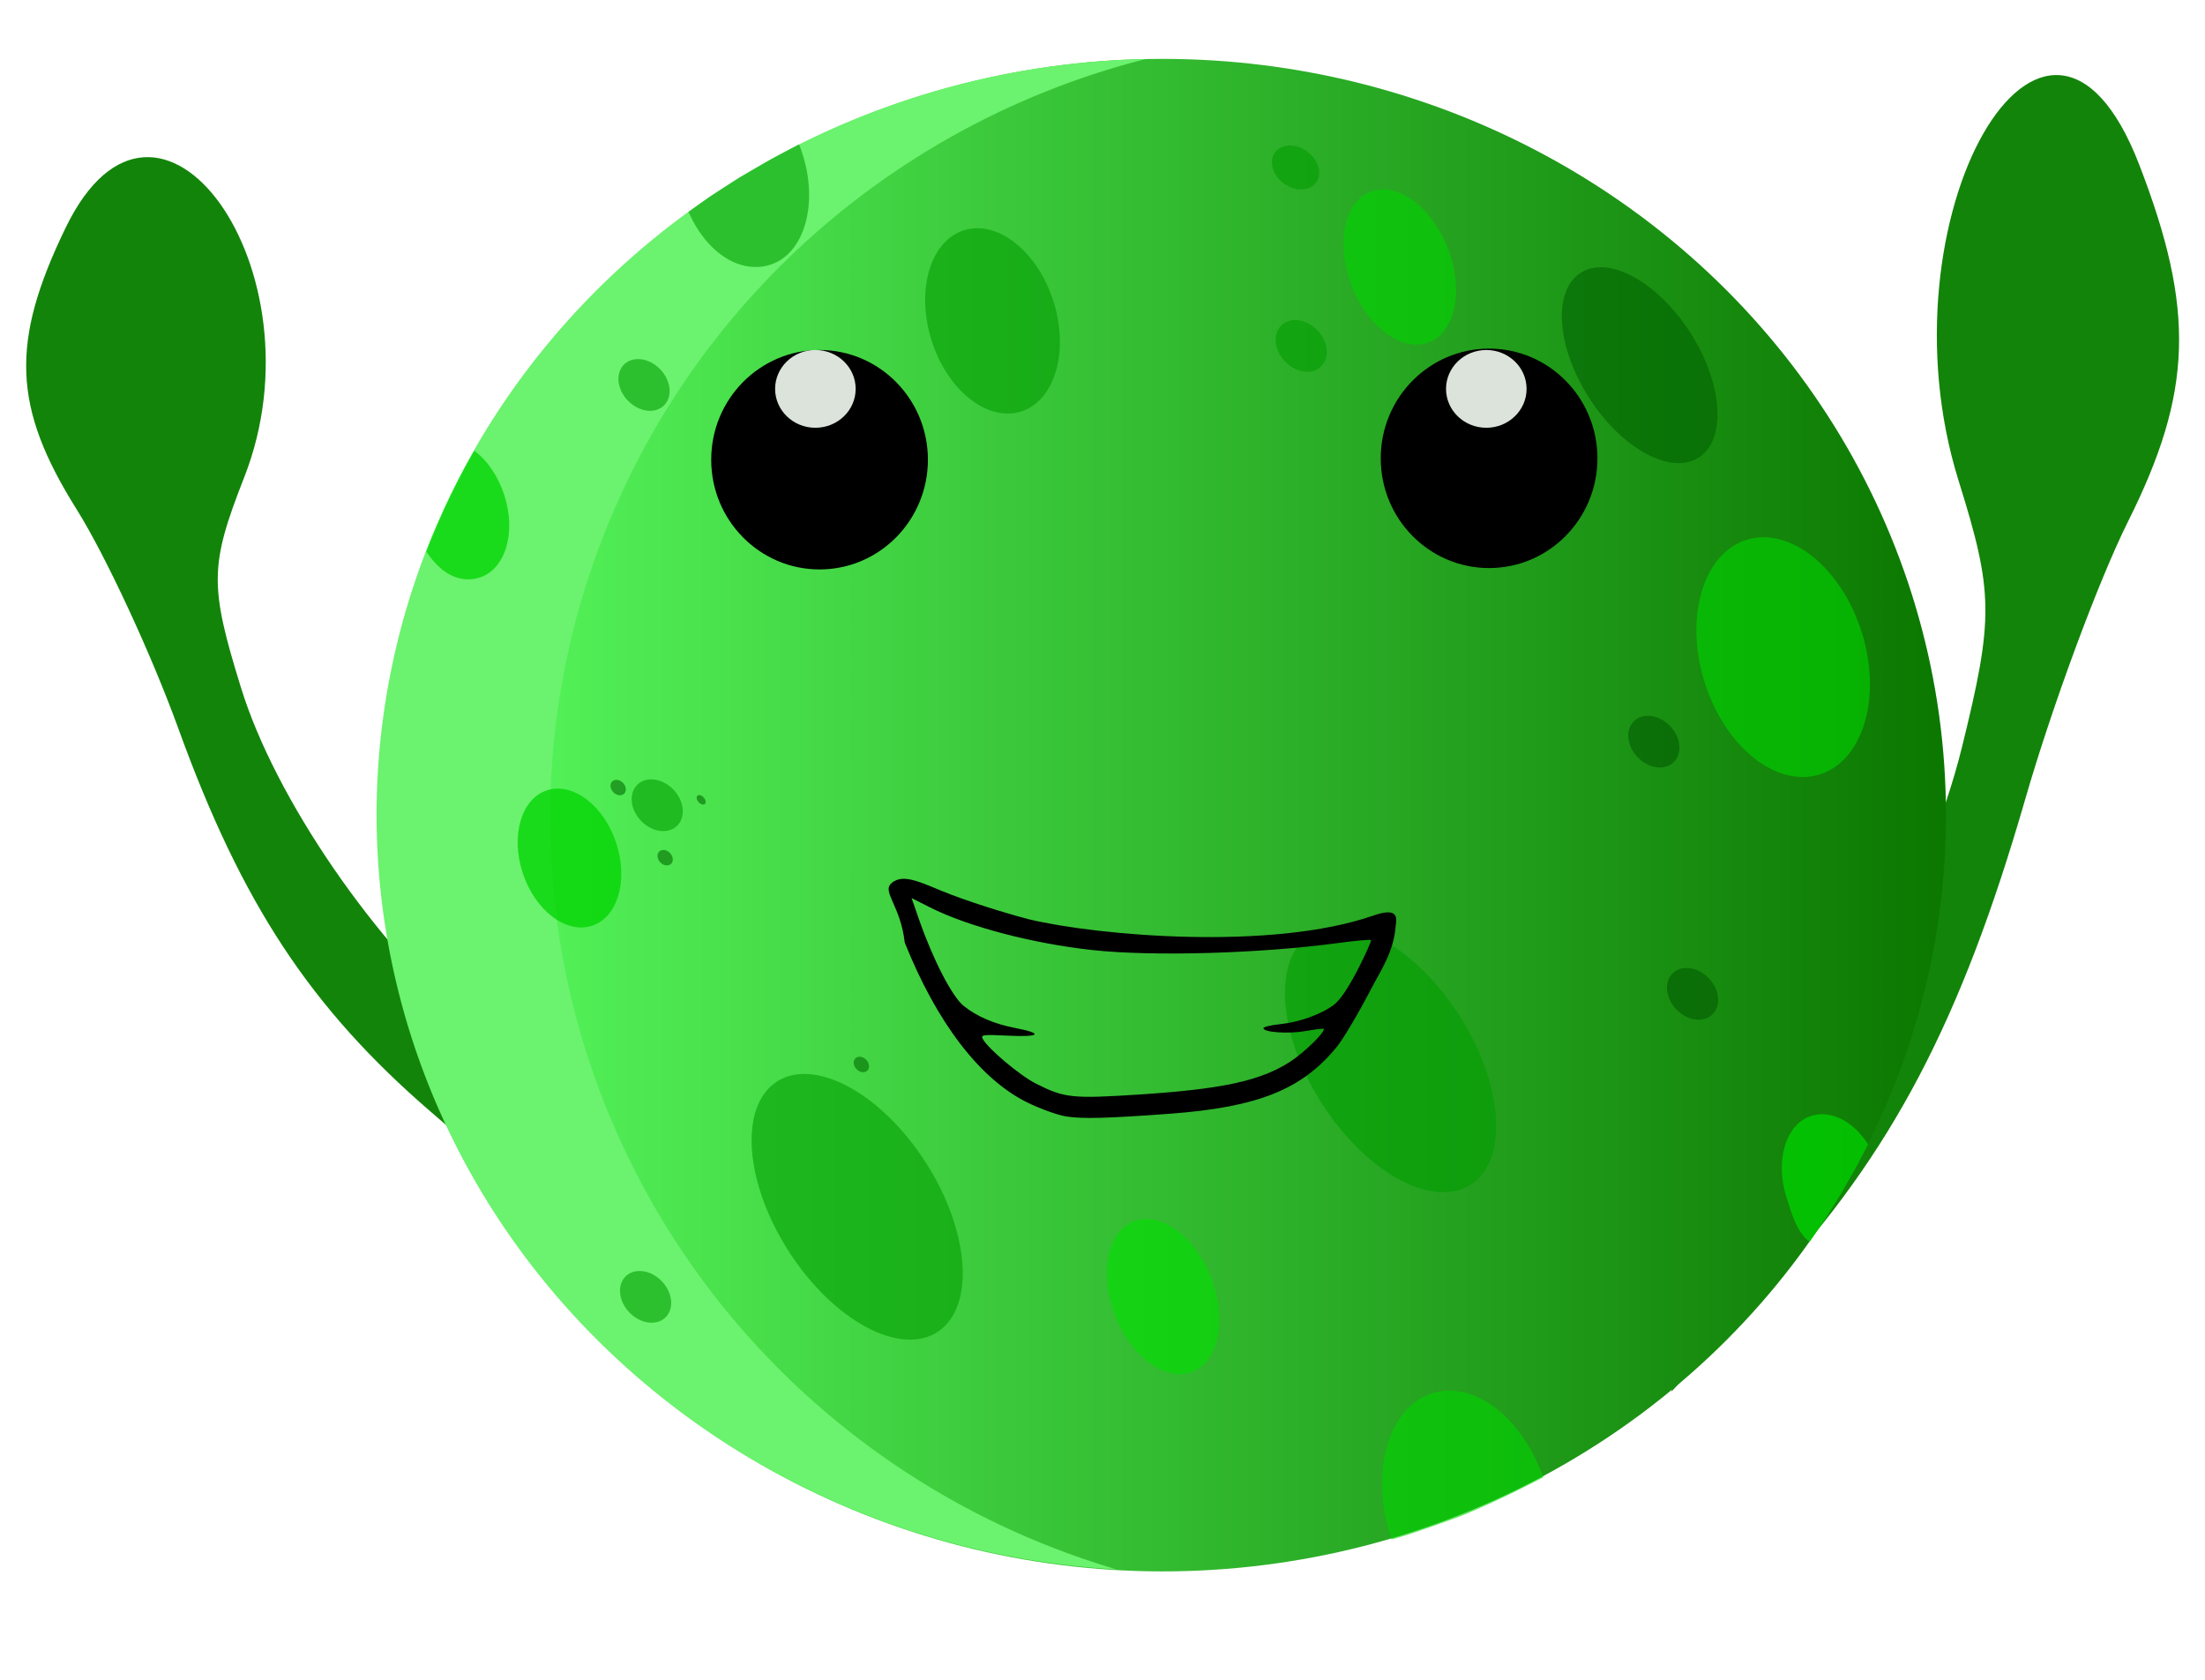 <?xml version="1.0" encoding="UTF-8" standalone="no"?>
<!-- Created with Inkscape (http://www.inkscape.org/) -->

<svg
   width="210mm"
   height="160mm"
   viewBox="0 0 210 160"
   version="1.1"
   id="svg5"
   inkscape:version="1.2.2 (732a01da63, 2022-12-09)"
   sodipodi:docname="plenetk_zelena_ovaha.svg"
   xml:space="preserve"
   xmlns:inkscape="http://www.inkscape.org/namespaces/inkscape"
   xmlns:sodipodi="http://sodipodi.sourceforge.net/DTD/sodipodi-0.dtd"
   xmlns:xlink="http://www.w3.org/1999/xlink"
   xmlns="http://www.w3.org/2000/svg"
   xmlns:svg="http://www.w3.org/2000/svg"><sodipodi:namedview
     id="namedview7"
     pagecolor="#ffffff"
     bordercolor="#000000"
     borderopacity="0.25"
     inkscape:showpageshadow="2"
     inkscape:pageopacity="0.0"
     inkscape:pagecheckerboard="0"
     inkscape:deskcolor="#d1d1d1"
     inkscape:document-units="mm"
     showgrid="false"
     inkscape:zoom="0.5"
     inkscape:cx="586"
     inkscape:cy="317"
     inkscape:window-width="1920"
     inkscape:window-height="991"
     inkscape:window-x="2391"
     inkscape:window-y="594"
     inkscape:window-maximized="1"
     inkscape:current-layer="layer1" /><defs
     id="defs2"><inkscape:path-effect
       effect="bspline"
       id="path-effect95012"
       is_visible="true"
       lpeversion="1"
       weight="33.333"
       steps="2"
       helper_size="0"
       apply_no_weight="true"
       apply_with_weight="true"
       only_selected="false" /><inkscape:path-effect
       effect="bspline"
       id="path-effect95008"
       is_visible="true"
       lpeversion="1"
       weight="33.333"
       steps="2"
       helper_size="0"
       apply_no_weight="true"
       apply_with_weight="true"
       only_selected="false" /><linearGradient
       inkscape:collect="always"
       id="linearGradient2269"><stop
         style="stop-color:#5bff62;stop-opacity:1;"
         offset="0"
         id="stop2265" /><stop
         style="stop-color:#0b7700;stop-opacity:1;"
         offset="1"
         id="stop2267" /></linearGradient><linearGradient
       inkscape:collect="always"
       xlink:href="#linearGradient2269"
       id="linearGradient2271"
       x1="37.679"
       y1="130.03"
       x2="186.918"
       y2="130.03"
       gradientUnits="userSpaceOnUse" /><clipPath
       clipPathUnits="userSpaceOnUse"
       id="clipPath95332"><path
         id="path95334"
         style="fill:#ff0000;fill-opacity:1;fill-rule:nonzero;stroke:none;stroke-width:0.265"
         d="m 327.937,126.921 -23.769,5.3e-4 c -0.296,0.408 -0.63,0.812 -0.983,1.213 1.919,0.496 2.907,2.245 2.332,4.178 -0.107,0.572 -0.349,1.17 -0.741,1.764 0.177,-0.006 0.355,-0.013 0.532,-0.014 0.142,-8e-4 0.284,0.001 0.425,0.008 0.705,0.036 0.819,0.07 1.519,0.171 1.165,0.188 2.319,0.432 3.458,0.74 0.819,0.225 1.619,0.505 2.41,0.812 1.13,0.43 2.253,0.875 3.369,1.34 1.083,0.458 0.537,0.226 1.639,0.696 5.11,2.182 2.905,7.344 -2.205,5.161 -1.073,-0.459 -0.542,-0.233 -1.593,-0.677 -1.073,-0.448 -2.153,-0.876 -3.241,-1.289 -0.608,-0.236 -1.222,-0.456 -1.852,-0.628 -0.928,-0.255 -1.873,-0.447 -2.822,-0.606 -0.087,-0.014 -0.583,-0.1 -0.729,-0.109 -0.487,-0.031 -0.978,0.025 -1.466,0.02 -0.812,0.027 -1.624,0.063 -2.431,0.153 -0.659,0.074 -1.316,0.156 -1.959,0.324 -0.541,0.145 -1.052,0.362 -1.574,0.567 -0.593,0.226 -1.159,0.509 -1.716,0.813 -0.604,0.315 -1.201,0.644 -1.77,1.02 -0.399,0.264 -0.767,0.574 -1.139,0.874 -0.346,0.302 -0.681,0.617 -0.989,0.958 -0.555,0.593 -1.107,1.189 -1.725,1.718 -0.552,0.48 -1.094,0.972 -1.651,1.446 -0.433,0.372 -0.862,0.746 -1.304,1.107 -0.467,0.381 -0.925,0.777 -1.426,1.114 -0.529,0.339 -1.063,0.672 -1.613,0.975 -0.646,0.327 -1.313,0.61 -2.008,0.816 -0.164,0.044 -0.327,0.094 -0.492,0.133 -0.67,0.161 -1.363,0.217 -2.05,0.19 -0.122,-0.005 -0.232,-0.012 -0.338,-0.021 -0.061,0.029 -0.121,0.06 -0.182,0.087 -0.284,0.123 -0.572,0.233 -0.867,0.326 -0.308,0.096 -0.621,0.175 -0.943,0.209 -0.307,0.038 -0.614,0.073 -0.921,0.103 -0.137,0.011 -0.274,0.017 -0.411,0.02 -0.031,0.022 -0.063,0.042 -0.093,0.065 -0.031,0.023 -0.061,0.044 -0.091,0.065 -0.076,0.396 -0.456,0.601 -0.92,0.458 -0.042,0.012 -0.086,0.019 -0.132,0.023 -0.237,0.322 -0.787,0.444 -1.458,0.035 -0.301,-0.181 -0.569,-0.407 -0.83,-0.641 -0.254,0.098 -0.651,0.142 -1.233,0.116 -0.813,-0.037 -1.587,-0.294 -2.355,-0.538 -0.816,-0.247 -1.561,-0.656 -2.291,-1.087 -0.44,-0.278 -0.882,-0.552 -1.324,-0.827 -0.426,-0.249 -0.811,-0.558 -1.205,-0.853 -0.53,-0.423 -1.03,-0.882 -1.535,-1.334 -0.464,-0.383 -0.917,-0.779 -1.36,-1.185 -0.284,-0.266 -0.596,-0.494 -0.912,-0.72 -0.367,-0.261 -0.746,-0.506 -1.126,-0.748 -0.403,-0.257 -0.801,-0.523 -1.227,-0.743 -0.326,-0.119 -0.627,-0.302 -0.958,-0.407 0.005,0.004 0.021,0.015 0.015,0.013 -0.404,-0.108 -0.804,-0.23 -1.209,-0.337 -0.667,-0.188 -1.341,-0.353 -2.017,-0.505 -0.463,-0.089 -0.916,-0.222 -1.38,-0.304 -0.233,-0.041 -0.469,-0.072 -0.703,-0.109 -0.079,-0.012 -0.158,-0.021 -0.238,-0.032 -0.038,1.2e-4 -0.076,5.2e-4 -0.114,0.001 -0.041,10e-4 -0.082,0.002 -0.122,0.005 -0.025,0.002 -0.05,0.005 -0.074,0.013 -0.091,0.027 -0.182,0.052 -0.277,0.062 -0.087,0.009 -0.176,0.011 -0.263,-5.3e-4 v -5.3e-4 c -0.091,-0.012 -0.173,-0.032 -0.245,-0.057 h -5.3e-4 c -0.011,5.3e-4 -0.021,0.002 -0.032,0.002 -0.25,-0.003 -0.491,0.04 -0.731,0.097 -0.591,0.154 -1.183,0.296 -1.786,0.395 -1.826,0.3 -3.142,-0.122 -3.885,-0.85 -0.525,0.005 -0.625,0.007 -1.904,0.039 -1.941,0.049 -3.221,-0.605 -3.827,-1.482 -1.303,0.139 -2.612,0.25 -3.92,0.134 v -5.3e-4 c -0.941,-0.084 -1.754,-0.261 -2.445,-0.506 -0.981,0.196 -1.84,0.377 -3.03,0.671 -0.165,0.041 -0.327,0.094 -0.491,0.141 -2.218,0.635 -4.031,0.47 -5.298,-0.141 v 2.772 c 0.116,-0.077 0.235,-0.151 0.356,-0.221 1.202,-0.697 2.041,-0.977 2.61,-0.945 3.978,0.223 -5.352,15.737 2.96,10.691 0.016,-0.01 0.018,-0.011 0.033,-0.02 0.076,-0.056 0.202,-0.145 0.474,-0.329 0.039,-0.026 -0.063,0.07 -0.094,0.104 -0.183,0.202 -0.117,0.114 -0.205,0.237 -0.389,0.496 -0.801,0.971 -1.221,1.44 -0.147,0.337 -0.28,0.681 -0.354,1.042 -0.121,0.768 -0.287,1.526 -0.483,2.278 -0.218,0.83 -0.469,1.651 -0.717,2.473 -0.148,0.434 -0.214,0.886 -0.293,1.336 -0.072,0.483 -0.108,0.97 -0.134,1.458 -0.026,0.625 -0.034,1.251 -0.041,1.877 0.002,0.002 0.008,0.066 0.015,0.144 0.006,-0.127 0.091,0.352 0.125,0.487 0.207,0.731 0.456,1.451 0.694,2.173 0.214,0.669 0.445,1.327 0.753,1.959 0.369,0.799 0.808,1.562 1.248,2.324 0.504,0.933 0.988,1.883 1.584,2.762 0.65,0.885 1.333,1.746 2.02,2.602 3.878,4.834 2.869,9.155 0.012,10.53 0.656,1.01 1.117,2.009 1.393,2.97 3.147,-5.233 5.694,-7.336 7.817,-7.295 1.265,0.025 2.379,0.812 3.385,2.146 0.139,-0.027 0.275,-0.054 0.423,-0.08 2.458,-0.428 4.964,-0.467 7.452,-0.551 0.012,-5.3e-4 0.024,2.6e-4 0.037,-5.3e-4 -0.465,-0.519 -1.151,-1.082 -2.102,-1.697 -0.035,-0.023 -0.135,-0.073 -0.129,-0.077 8e-4,-8e-4 0.005,-8e-4 0.012,5.3e-4 0.183,0.044 0.357,0.121 0.537,0.177 0.942,0.294 1.887,0.573 2.831,0.859 0.939,0.285 1.795,0.616 2.575,0.981 3.411,0.595 5.689,2.187 6.803,4.12 0.31,-0.022 0.626,-0.036 0.952,-0.037 1.473,-0.002 3.111,0.219 4.895,0.716 2.515,0.7 4.92,1.732 7.301,2.793 0.515,0.245 1.032,0.485 1.549,0.725 1.383,-1.089 3.209,-2.03 5.511,-2.698 1.626,-0.472 3.302,-0.709 4.976,-0.929 0.918,-0.121 1.787,-0.176 2.604,-0.173 3.522,0.016 6.099,1.118 7.661,2.72 3.231,1.613 4.538,4.571 3.77,7.343 0.997,-0.474 2.137,-0.894 3.427,-1.241 0.704,-0.189 1.417,-0.343 2.132,-0.481 1.79,-3.106 2.132,-5.713 -3.506,-5.505 -0.063,0.002 -0.248,0.017 -0.188,0.007 3.368,-1.072 -0.028,0.173 4.004,-1.254 1.617,-0.573 4.088,-1.537 5.674,-2.148 0.038,-0.015 0.075,-0.026 0.114,-0.041 0.178,-1.091 0.626,-2.141 1.052,-3.157 0.132,-0.285 0.264,-0.57 0.396,-0.855 0.248,-0.535 0.533,-0.969 0.838,-1.312 -0.618,-0.455 -1.383,-0.883 -2.326,-1.275 -0.092,-0.038 -0.91,0.382 -0.912,0.381 -0.07,-0.043 0.117,-0.115 0.181,-0.167 0.866,-0.695 0.46,-0.363 1.224,-0.998 1.52,-1.325 3.166,-2.489 4.835,-3.614 0.59,-0.387 1.187,-0.765 1.783,-1.144 -1.307,0.282 -2.301,0.332 -1.222,-1.335 0.053,-0.083 0.114,-0.16 0.171,-0.24 -0.763,-1.158 -0.144,-2.704 1.85,-3.175 -0.061,-0.097 -0.006,-0.284 0.229,-0.609 0.059,-0.081 0.112,-0.167 0.176,-0.244 0.01,-0.012 0.035,-0.034 0.049,-0.049 0.043,-0.199 0.102,-0.395 0.166,-0.589 0.025,-0.069 0.05,-0.138 0.074,-0.207 0.172,-0.478 0.415,-0.796 0.677,-1.002 -0.003,-0.003 0,-0.009 0,-0.012 -0.024,0.01 -0.046,-0.014 -0.025,-0.047 0.005,-0.007 0.003,-0.003 0.007,-0.011 0.008,-0.014 0.015,-0.028 0.021,-0.043 0.005,-0.013 0.011,-0.026 0.016,-0.039 0.003,-0.004 0.003,-0.007 0.004,-0.012 -0.013,0.013 -0.028,0.034 -0.029,0.002 0,-0.006 2.3e-4,-0.011 0.003,-0.016 0,-0.006 0.003,-0.011 0.006,-0.017 0,-0.002 0.003,-0.003 0.003,-0.004 0.003,-0.003 0.005,-0.006 0.008,-0.009 0.003,-0.003 0.005,-0.006 0.008,-0.009 0,-8e-4 0.003,0.001 0.003,-0.002 -0.003,-0.001 -0.003,-0.004 0,-0.008 0.003,-0.002 0.004,-0.004 0.006,-0.006 -0.003,-0.002 -0.003,-0.005 0,-0.009 0.003,-0.002 0.003,-0.002 0.003,-0.003 v -5.3e-4 -0.007 c 0,-0.002 0.003,-0.004 0.003,-0.006 0,-0.003 1.6e-4,-0.006 0.003,-0.009 0,-0.003 0.003,-0.005 0.003,-0.008 0,-0.004 0.003,-0.007 0.004,-0.011 1.9e-4,-5.3e-4 -1.6e-4,-5.3e-4 0,-0.002 v -5.2e-4 c 0,-0.003 0.003,-0.004 0.005,-0.005 l 0.003,-0.003 v -0.013 -5.3e-4 c 2e-5,-2.4e-4 0,-0.001 0,-0.002 v -5.3e-4 c 0,-0.002 0.003,-0.004 0.003,-0.004 v -0.001 -0.008 c 8e-5,-0.003 0,-0.005 0.003,-0.006 0,-2.6e-4 0.003,-0.001 0.003,-0.001 v -0.005 c 0,-0.003 2.2e-4,-0.006 0.003,-0.007 0,-2.6e-4 0.003,-5.3e-4 0.003,-5.3e-4 0,0 0.003,-2.6e-4 0.003,5.3e-4 0,5.3e-4 0.003,0.002 0.003,0.003 v 0.004 0.004 c 0,-0.005 0.003,-0.011 0.003,-0.015 0,-0.007 8e-5,-0.015 0.003,-0.022 0,-0.008 0.003,-0.017 0.004,-0.025 0.003,-0.009 0.004,-0.017 0.009,-0.025 0.003,-0.002 0.003,-0.002 0.004,-0.004 v -0.009 -5.3e-4 c 0,-0.024 0.012,-0.036 0.024,-0.038 0.006,-7.9e-4 0.013,0.004 0.018,0.009 v -0.03 c 8e-5,-0.005 0.003,-0.008 0.005,-0.008 0.003,0 0.004,0.003 0.004,0.008 0,0.007 -2.1e-4,0.014 0,0.021 0,-0.001 2.1e-4,-0.003 0.003,-0.004 0.004,-0.008 0.007,-0.016 0.01,-0.024 0.003,-0.003 0.005,-0.008 0.006,-0.012 v -0.037 c 0,-0.005 0.003,-0.008 0.005,-0.008 0.003,0 0.004,0.003 0.004,0.008 v 0.003 c 0.003,10e-4 0.004,0.004 0.004,0.008 0.003,-0.006 0.003,-0.011 0.005,-0.016 v -0.004 c 0,-0.006 -0.003,-0.01 -0.003,-0.015 0,-0.003 -0.003,-0.005 -0.003,-0.008 0,-0.005 0,-0.008 0.003,-0.009 0,-2.5e-4 0.003,-0.001 0.004,0.002 0,0.001 0.003,0.003 0.003,0.005 0,0.003 0.003,0.005 0.003,0.008 0.003,-0.008 0.006,-0.017 0.009,-0.025 0.006,-0.014 0.012,-0.03 0.021,-0.043 0.007,-0.009 0.017,-0.019 0.027,-0.025 v -5.3e-4 c 0,-0.005 0.003,-0.01 0.004,-0.015 v -0.001 c 0,-0.003 0.003,-0.005 0.005,-0.006 0.003,-7.9e-4 0.007,0.003 0.004,0.009 0,0.002 0,0.004 -0.003,0.006 0,-5.3e-4 0.003,-5.3e-4 0.004,-0.002 0,-0.003 2.1e-4,-0.006 0.003,-0.009 0.009,-0.048 0.018,-0.095 0.029,-0.143 0.006,-0.025 0.011,-0.043 0.016,-0.068 0,-0.004 0.003,-0.009 0.004,-0.015 0.019,-0.051 0.051,-0.077 0.08,-0.08 0,-5e-5 0.003,4e-5 0.003,0 0.003,-0.01 0.003,-0.018 0.004,-0.031 0.004,-0.022 0.011,-0.056 0.016,-0.077 0.004,-0.01 0.011,-0.019 0.016,-0.028 0.003,-0.005 0.007,-0.008 0.01,-0.012 0.006,-0.053 0.034,-0.08 0.064,-0.083 0.006,-0.049 0.027,-0.08 0.056,-0.083 0.009,-0.001 0.019,-7.9e-4 0.028,0.003 0,-0.025 6e-5,-0.051 0,-0.077 0.014,-0.296 0.03,-0.593 0.083,-0.886 0.183,-1.033 0.729,-1.508 1.245,-1.504 0.543,0.004 1.052,0.537 1.072,1.504 0.296,0.244 0.536,0.684 0.611,1.342 0.042,0.371 0.05,0.743 0.037,1.114 0.042,-0.016 0.083,-0.034 0.125,-0.05 z m -104.255,0.001 v 0.97 c 3.839,-0.148 7.679,-0.257 11.519,-0.367 -0.137,-0.201 -0.27,-0.402 -0.392,-0.603 z" /></clipPath></defs><g
     inkscape:label="Vrstva 1"
     inkscape:groupmode="layer"
     id="layer1"><g
       id="g100142"
       transform="translate(-1.587,-52.388)"><path
         d="m 51.899,166.299 -9.282,-8.01 C 31.161,148.402 24.615,138.464 18.575,121.788 16.015,114.721 11.652,105.317 8.878,100.892 2.79,91.177 2.55,84.999 7.837,74.082 16.633,55.921 32.561,78.16 24.851,97.836 c -3.298,8.417 -3.328,10.305 -0.312,20.056 3.27,10.572 12.713,24.332 22.486,32.763"
         style="fill:#13840a;fill-opacity:1;stroke-width:2.826"
         id="path96674" /><path
         d="m 160.769,184.939 9.385,-10.152 c 11.583,-12.531 18.201,-25.126 24.308,-46.261 2.588,-8.958 7,-20.875 9.804,-26.484 6.155,-12.312 6.398,-20.143 1.053,-33.979 -8.892,-23.017 -24.998,5.168 -17.202,30.105 3.335,10.668 3.365,13.061 0.316,25.419 -3.306,13.399 -12.854,30.838 -22.735,41.524"
         style="fill:#13840a;fill-opacity:1;stroke-width:3.199"
         id="path96674-3" /><ellipse
         style="fill:url(#linearGradient2271);fill-opacity:1;stroke-width:0.265"
         id="path2240"
         cx="112.299"
         cy="130.03"
         rx="74.619"
         ry="72.034" /><path
         id="path2377"
         style="fill:#6bf26e;fill-opacity:1;stroke-width:0.279"
         d="M 110.709,58.01 A 74.818,72.037 0 0 0 37.451,129.991 74.818,72.037 0 0 0 107.926,201.872 75.519,74.698 0 0 1 53.977,130.31 75.519,74.698 0 0 1 110.709,58.01 Z" /><ellipse
         style="fill:#2aff2a;fill-opacity:0;stroke-width:0.265"
         id="path14970"
         cx="122.088"
         cy="85.517"
         rx="16.438"
         ry="3.14" /><ellipse
         style="fill:#009b00;fill-opacity:0.585;stroke-width:0.261"
         id="path15180"
         cx="66.9"
         cy="107.906"
         rx="6.095"
         ry="9.05"
         transform="rotate(-17.405)" /><path
         id="path15180-68"
         style="fill:#009b00;fill-opacity:0.585;stroke-width:0.261"
         d="m 77.685,66.129 -2.591,1.382 -3.122,1.807 -2.868,1.854 -1.945,1.402 c 1.778,3.99 4.947,5.917 7.778,5.033 3.212,-1.007 4.604,-5.69 3.109,-10.459 -0.122,-0.389 -0.204,-0.644 -0.361,-1.018 z"
         sodipodi:nodetypes="cccccccc" /><ellipse
         style="fill:#009b00;fill-opacity:0.585;stroke-width:0.371"
         id="path15180-2"
         cx="-30.92"
         cy="180.323"
         rx="7.873"
         ry="14.114"
         transform="matrix(0.726,-0.688,0.586,0.81,0,0)" /><ellipse
         style="fill:#006100;fill-opacity:0.585;stroke-width:0.273"
         id="path15180-2-88"
         cx="77.369"
         cy="173.338"
         rx="5.804"
         ry="10.405"
         transform="matrix(0.726,-0.688,0.586,0.81,0,0)" /><ellipse
         style="fill:#009b00;fill-opacity:0.585;stroke-width:0.371"
         id="path15180-2-8"
         cx="18.889"
         cy="205.299"
         rx="7.873"
         ry="14.114"
         transform="matrix(0.726,-0.688,0.586,0.81,0,0)" /><ellipse
         style="fill:#009b00;fill-opacity:0.585;stroke-width:0.086"
         id="path15180-6"
         cx="39.024"
         cy="93.506"
         rx="2.351"
         ry="2.547"
         transform="matrix(0.999,-0.035,0.256,0.967,0,0)" /><ellipse
         style="fill:#009b00;fill-opacity:0.585;stroke-width:0.086"
         id="path15180-6-2"
         cx="16.367"
         cy="182.508"
         rx="2.351"
         ry="2.547"
         transform="matrix(0.999,-0.035,0.256,0.967,0,0)" /><ellipse
         style="fill:#009b00;fill-opacity:0.585;stroke-width:0.086"
         id="path15180-6-2-3"
         cx="29.76"
         cy="134.569"
         rx="2.351"
         ry="2.547"
         transform="matrix(0.999,-0.035,0.256,0.967,0,0)" /><ellipse
         style="fill:#006800;fill-opacity:0.585;stroke-width:0.026"
         id="path15180-6-2-3-7"
         cx="29.197"
         cy="139.716"
         rx="0.704"
         ry="0.762"
         transform="matrix(0.999,-0.035,0.256,0.967,0,0)" /><ellipse
         style="fill:#006800;fill-opacity:0.585;stroke-width:0.026"
         id="path15180-6-2-3-7-5"
         cx="42.559"
         cy="160.567"
         rx="0.704"
         ry="0.762"
         transform="matrix(0.999,-0.035,0.256,0.967,0,0)" /><ellipse
         style="fill:#006800;fill-opacity:0.585;stroke-width:0.026"
         id="path15180-6-2-3-7-0"
         cx="26.514"
         cy="132.71"
         rx="0.704"
         ry="0.762"
         transform="matrix(0.999,-0.035,0.256,0.967,0,0)"
         inkscape:transform-center-x="-0.092350718"
         inkscape:transform-center-y="0.046175352" /><ellipse
         style="fill:#006800;fill-opacity:0.585;stroke-width:0.015"
         id="path15180-6-2-3-7-0-3"
         cx="98.538"
         cy="78.025"
         rx="0.5"
         ry="0.373"
         transform="matrix(0.849,0.528,-0.196,0.981,0,0)"
         inkscape:transform-center-x="-0.043016441"
         inkscape:transform-center-y="0.05406581" /><ellipse
         style="fill:#009b00;fill-opacity:0.585;stroke-width:0.076"
         id="path15180-6-37"
         cx="104.417"
         cy="74.592"
         rx="2.173"
         ry="2.178"
         transform="matrix(0.999,-0.032,0.277,0.961,0,0)" /><ellipse
         style="fill:#009b00;fill-opacity:0.585;stroke-width:0.086"
         id="path15180-6-3"
         cx="102.076"
         cy="91.945"
         rx="2.351"
         ry="2.547"
         transform="matrix(0.999,-0.035,0.256,0.967,0,0)" /><ellipse
         style="fill:#025a02;fill-opacity:0.585;stroke-width:0.086"
         id="path15180-6-3-6"
         cx="122.837"
         cy="156.515"
         rx="2.351"
         ry="2.547"
         transform="matrix(0.999,-0.035,0.256,0.967,0,0)" /><ellipse
         style="fill:#025a02;fill-opacity:0.585;stroke-width:0.086"
         id="path15180-6-3-6-9"
         cx="125.491"
         cy="131.768"
         rx="2.351"
         ry="2.547"
         transform="matrix(0.999,-0.035,0.256,0.967,0,0)" /><ellipse
         style="fill:#00d400;fill-opacity:0.754;stroke-width:0.198"
         id="path15180-5"
         cx="11.974"
         cy="144.551"
         rx="4.68"
         ry="6.795"
         transform="matrix(0.956,-0.292,0.307,0.952,0,0)" /><path
         id="path15180-5-50"
         style="fill:#00d400;fill-opacity:0.754;stroke-width:0.198"
         d="m 15.249,104.804 -1.389,1.315 -1.52,1.536 -1.294,1.375 -1.473,1.67 -0.967,1.139 -0.654,0.824 c 0.725,2.534 2.155,3.838 4.045,3.84 2.585,-2.3e-4 4.68,-3.042 4.68,-6.795 -10e-4,-1.864 -0.497,-3.623 -1.428,-4.905 z"
         transform="matrix(0.956,-0.292,0.307,0.952,0,0)"
         sodipodi:nodetypes="cccccccccc" /><path
         id="path15180-5-3"
         style="fill:#00d400;fill-opacity:0.754;stroke-width:0.198"
         d="m 118.09,202.732 c -0.327,-0.103 -0.66,-0.155 -0.995,-0.155 -2.585,-1.7e-4 -4.68,3.042 -4.68,6.795 7.3e-4,1.77 -0.062,3.371 0.789,4.639 l 0.736,-0.571 1.241,-0.984 1.075,-0.912 1.186,-1.029 2.347,-2.185 1.583,-1.584 c -0.577,-2.092 -1.766,-3.534 -3.282,-4.014 z"
         transform="matrix(0.956,-0.292,0.307,0.952,0,0)"
         sodipodi:nodetypes="ccccccccccc" /><ellipse
         style="fill:#00d400;fill-opacity:0.599;stroke-width:0.337"
         id="path15180-5-5"
         cx="129.371"
         cy="161.039"
         rx="7.853"
         ry="11.698"
         transform="matrix(0.954,-0.3,0.298,0.955,0,0)" /><ellipse
         style="fill:#00d400;fill-opacity:0.599;stroke-width:0.216"
         id="path15180-5-5-6"
         cx="94.857"
         cy="126.823"
         rx="4.917"
         ry="7.684"
         transform="matrix(0.91,-0.415,0.383,0.924,0,0)"
         inkscape:transform-center-x="-6.6492537"
         inkscape:transform-center-y="2.5858209" /><ellipse
         style="fill:#00df00;fill-opacity:0.599;stroke-width:0.216"
         id="path15180-5-5-6-6"
         cx="36.459"
         cy="206.727"
         rx="4.917"
         ry="7.684"
         transform="matrix(0.91,-0.415,0.383,0.924,0,0)"
         inkscape:transform-center-x="-6.6492537"
         inkscape:transform-center-y="2.5858209" /><path
         d="m 103.128,158.73 c -0.8,-0.126 -2.464,-0.724 -3.696,-1.33 -4.501,-2.211 -8.625,-7.59 -11.678,-15.233 -0.398,-3.527 -2.197,-4.83 -1.273,-5.651 1.194,-1.063 3.111,0.107 5.628,1.062 2.899,1.1 6.412,2.116 7.514,2.382 6.616,1.571 23.112,2.989 32.751,-0.362 2.33,-0.81 2.257,0.144 2.142,0.914 -0.173,2.55 -1.463,4.368 -2.298,5.98 -1.194,2.311 -2.684,4.832 -3.31,5.601 -3.322,4.08 -7.528,5.761 -15.964,6.382 -5.919,0.435 -8.282,0.497 -9.815,0.255 z m 7.016,-2.093 c 7.875,-0.512 11.504,-1.304 14.317,-3.122 1.361,-0.88 3.414,-2.901 3.183,-3.132 -0.042,-0.042 -0.815,0.054 -1.718,0.213 -1.635,0.288 -4.012,0.124 -4.012,-0.277 0,-0.116 0.706,-0.284 1.569,-0.375 1.881,-0.197 3.959,-0.948 5.165,-1.868 0.568,-0.433 1.37,-1.624 2.256,-3.348 0.756,-1.472 1.319,-2.732 1.25,-2.8 -0.068,-0.068 -1.478,0.059 -3.131,0.283 -7.39,1.001 -17.633,1.296 -23.383,0.672 -5.696,-0.618 -11.865,-2.24 -15.496,-4.074 l -1.74,-0.879 0.749,2.149 c 1.311,3.758 3.133,7.269 4.221,8.13 1.292,1.024 2.896,1.707 4.932,2.102 2.677,0.519 2.345,0.872 -0.683,0.726 -2.453,-0.118 -2.652,-0.092 -2.432,0.32 0.493,0.921 3.541,3.482 5.052,4.245 2.727,1.377 3.464,1.454 9.901,1.035 z"
         style="display:inline;fill:#000000;stroke-width:0.265"
         id="path93172" /><path
         id="path15180-5-5-0"
         style="display:inline;fill:#00d400;fill-opacity:0.599;stroke-width:0.337"
         d="m 78.256,218.148 c -0.549,-0.178 -1.108,-0.267 -1.67,-0.267 -4.337,1.6e-4 -7.853,5.237 -7.853,11.698 6.58e-4,0.157 -0.001,0.252 0.004,0.409 0,0 0.761,0.042 1.742,0.037 0.981,-0.005 2.183,-0.057 2.968,-0.082 1.061,-0.034 2.124,-0.069 3.18,-0.175 1.288,-0.129 3.212,-0.364 4.806,-0.611 1.568,-0.244 2.869,-0.474 2.869,-0.474 -0.231,-5.202 -2.626,-9.425 -6.046,-10.534 z"
         transform="matrix(0.954,-0.3,0.298,0.955,0,0)"
         sodipodi:nodetypes="csccssssccc" /><ellipse
         style="display:inline;fill:#000000;fill-opacity:1;stroke-width:0.342"
         id="path95494"
         cx="79.64"
         cy="96.176"
         rx="10.319"
         ry="10.451" /><ellipse
         style="display:inline;fill:#000000;fill-opacity:1;stroke-width:0.342"
         id="path95494-7"
         cx="143.404"
         cy="96.044"
         rx="10.319"
         ry="10.451" /><ellipse
         style="display:inline;fill:#dbe3db;fill-opacity:1;stroke-width:0.265"
         id="path95882"
         cx="79.243"
         cy="89.429"
         rx="3.836"
         ry="3.704" /><ellipse
         style="fill:#dbe3db;fill-opacity:1;stroke-width:0.265"
         id="path95882-9"
         cx="143.14"
         cy="89.429"
         rx="3.836"
         ry="3.704" /></g></g></svg>
